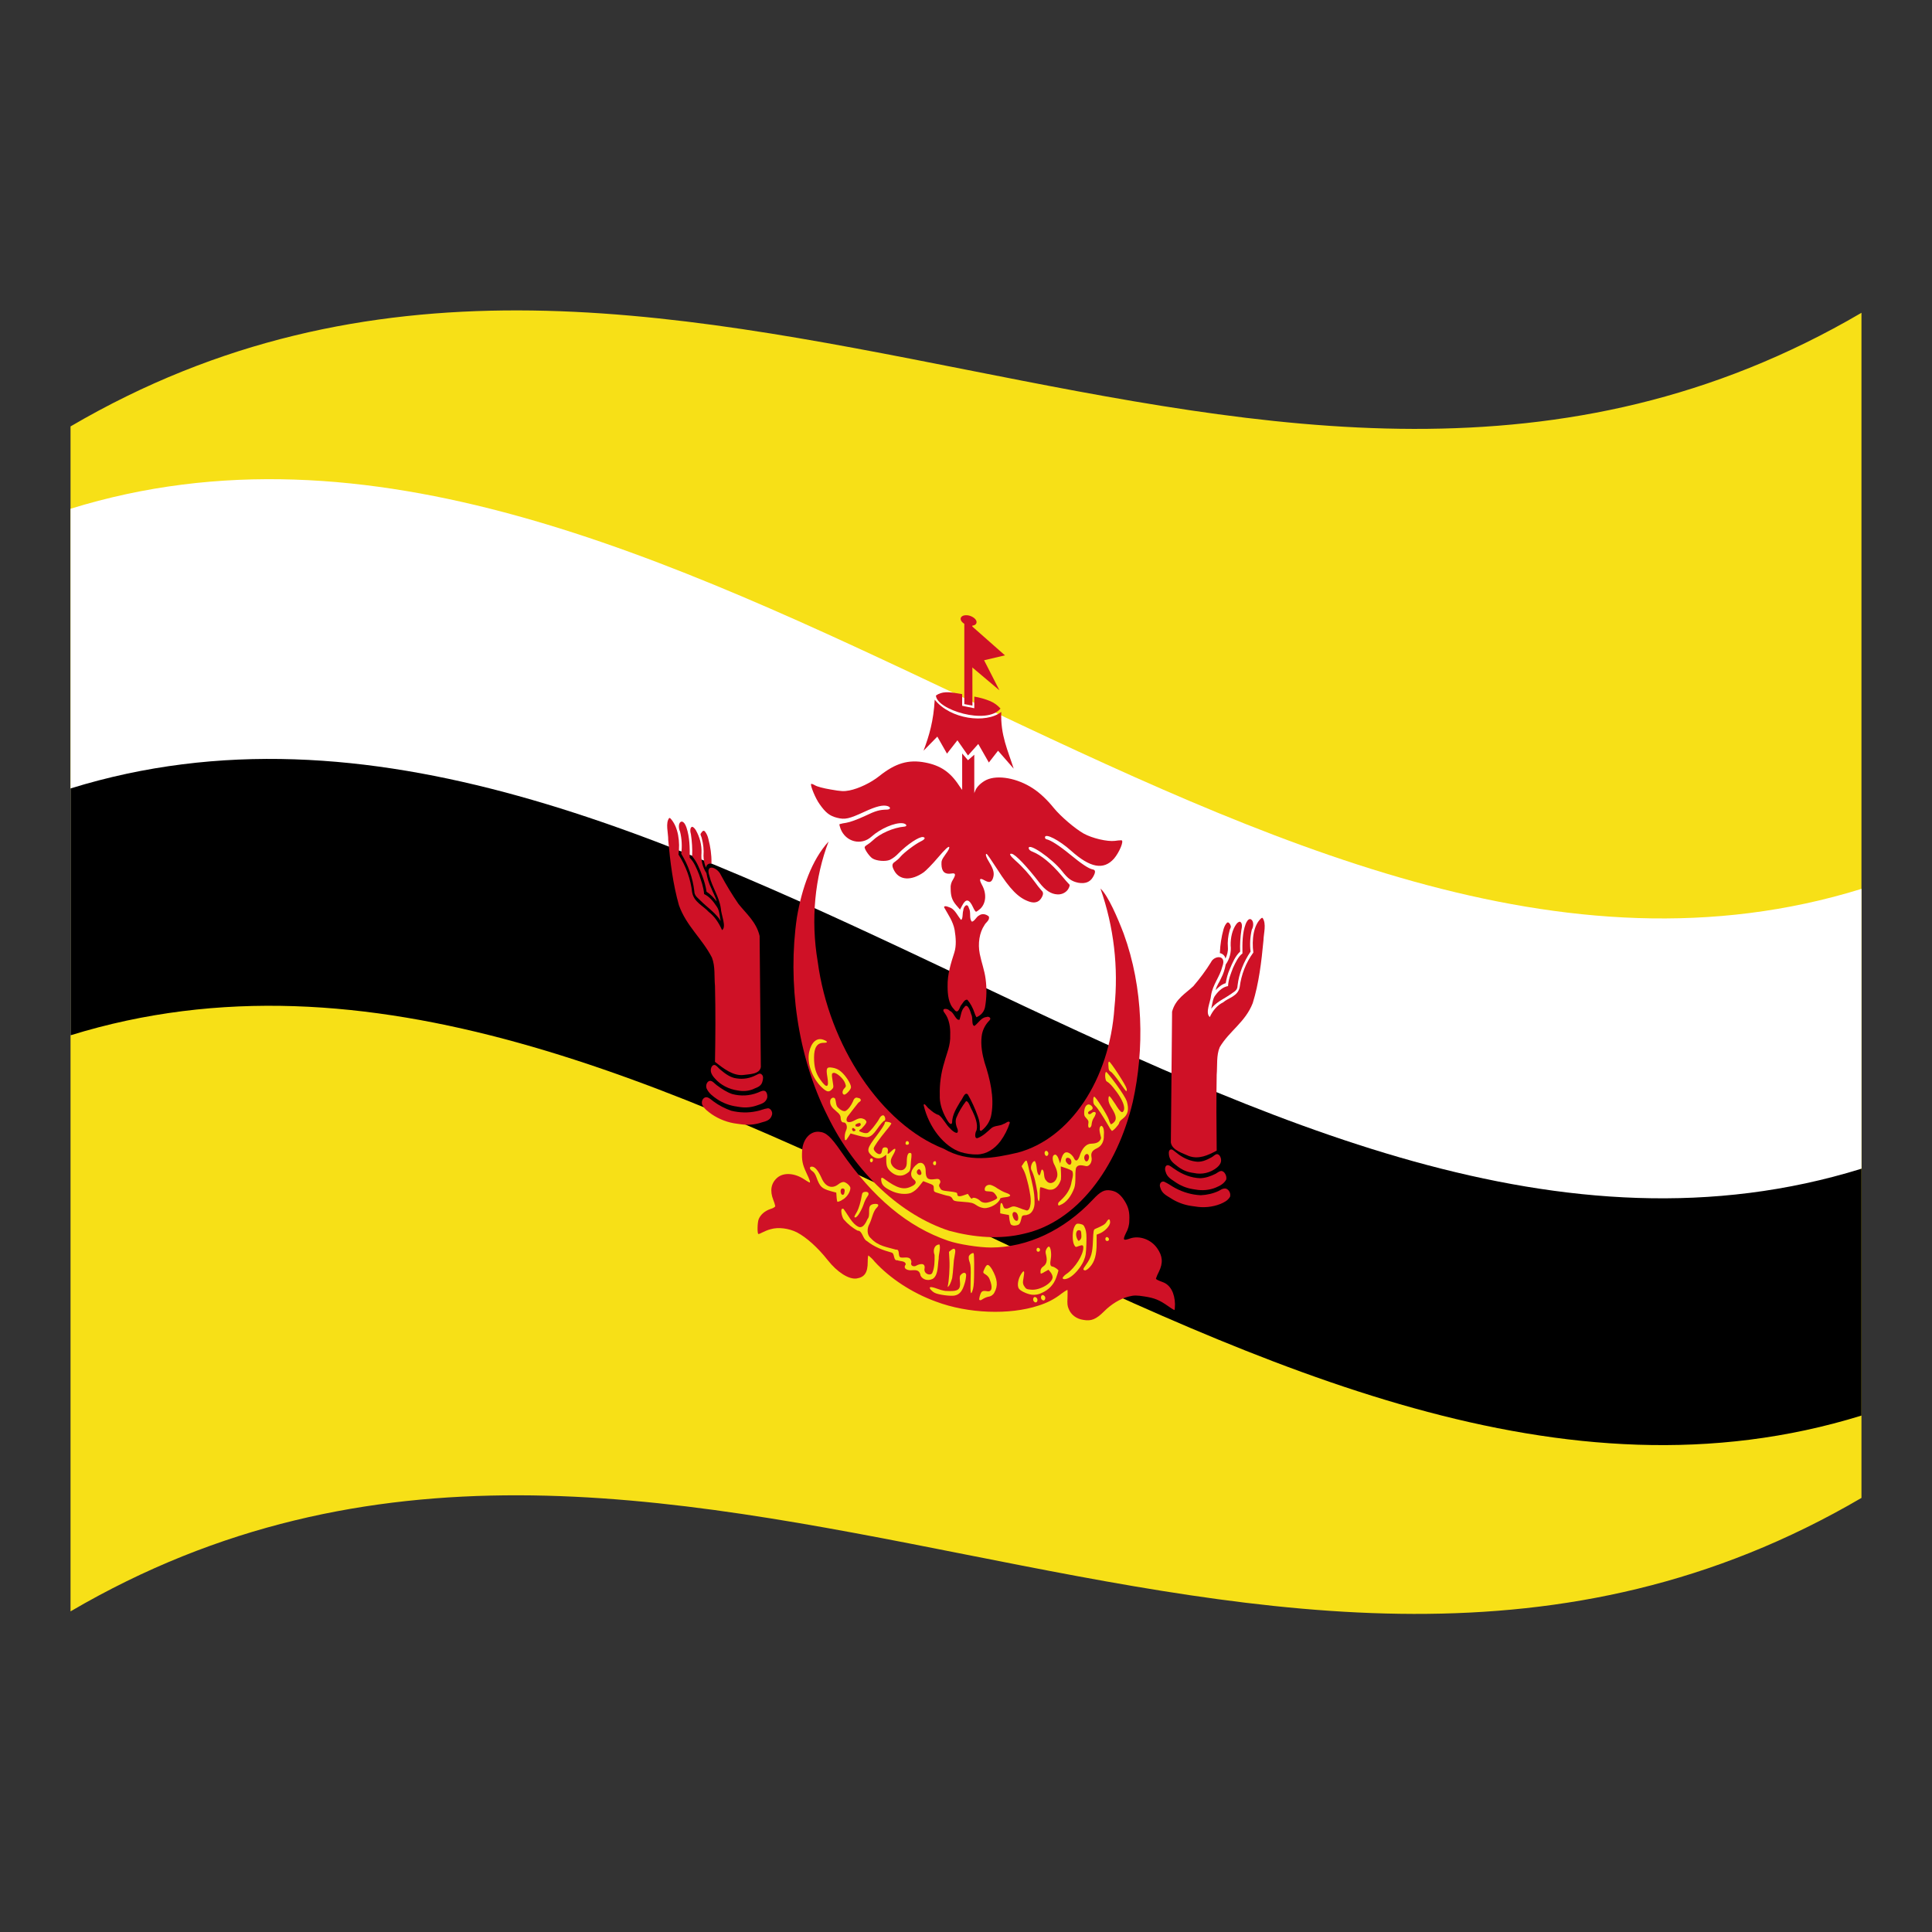 <?xml version="1.0" encoding="utf-8"?>
<!-- Generator: Adobe Illustrator 24.2.0, SVG Export Plug-In . SVG Version: 6.00 Build 0)  -->
<svg version="1.1" id="Layer_1" xmlns="http://www.w3.org/2000/svg" xmlns:xlink="http://www.w3.org/1999/xlink" x="0px" y="0px"
	 viewBox="0 0 1260 1260" style="enable-background:new 0 0 1260 1260;" xml:space="preserve">
<rect x="0" y="0" width="1260" height="1260" fill="#333333" stroke="none"/>
<style type="text/css">
	.st0{fill:#F7E017;}
	.st1{fill:#FFFFFF;}
	.st2{fill:#CF1126;}
</style>
<g>
	<path class="st0" d="M46,278.1v772.8c389.3-228,778.7,153.9,1168-74V204C824.7,432,435.3,50.2,46,278.1z"/>
	<path class="st1" d="M46,675.2c389.3-174.2,778.7,261.2,1168,87V579.7C824.7,700.3,435.3,211.2,46,331.8V675.2z"/>
	<path d="M46,675.2c389.3-120.5,778.7,368.5,1168,248v-161C824.7,882.9,435.3,393.7,46,514.2V675.2z"/>
	<path class="st2" d="M758.4,836.2c-3.7-1.4-4.5-1.8-4.5-2.4c0.5-1.5,1.1-2.9,1.9-4.4c2.8-5.7,2.5-10.2-1.1-15.3
		c-4-5.8-11.6-8.5-17.7-6.4c-4.5,1.6-4.9,1.1-2.7-3.5c1.4-2.5,2.2-5.2,2.2-8.1c0.3-5.4-0.5-8.8-3-12.8c-2.7-4.3-5.3-6.3-9-6.9
		c-4.2-0.7-6.7,0.5-11.9,6.1c-18.6,19.8-42.6,31.1-66.3,31.1c-7.8,0-21.2-2.1-27.9-4.4c-26.5-9.1-49-28-69.8-58.1
		c-7-10.1-9.9-12.7-14.6-13c-5.8-0.4-10.5,5-10.9,12.6c-0.3,6,0.2,8.6,2.8,14.2c2.3,4.8,2.8,6.4,2,6.3c-1.1-0.6-2.3-1.3-3.3-2
		c-6.3-4.2-13.4-4.7-17.6-1.2c-4.2,3.6-5,8.6-2.7,14.5c0.6,1.4,1,2.7,1.3,4.1c0,0.5-1.4,1.4-3.2,1.9c-3.5,1.2-6.3,3.5-7.6,6.6
		c-0.9,2.2-1,9.6-0.2,9.7c0.8-0.1,1.5-0.5,2.3-0.9c1.9-0.9,3.8-1.8,5.9-2.3c4.9-1.4,11.7-0.5,16.9,2.1c6.3,3.3,13.6,9.9,20.1,18.1
		c6.2,7.9,13.8,12.7,18.8,12c5.3-0.8,7.3-3.9,7.3-10.7c0-2.4,0.2-4.3,0.5-4.3c1.4,1.2,2.9,2.5,4,4c10,10.9,24.4,20.4,40.1,26.1l0,0
		c20.8,7.8,47.9,8.8,66.7,2.6c5.5-1.7,10.6-4.3,14.9-7.7c1.2-0.9,2.6-1.9,4-2.6c0.2,0,0.2,2.3,0.1,5c-0.2,4.2-0.1,5.4,0.8,7.5
		c1.5,3.8,5.1,6.5,9.6,7.1c5,0.9,8.2-0.3,13.5-5.6c4.7-4.7,10.4-8.2,15.9-9.6c3.5-0.9,5.3-0.9,10.3-0.1c6.6,1,9.8,2.3,15.5,6.3
		c1.3,0.9,2.7,1.9,4.1,2.6c0.2,0,0.4-1.7,0.4-3.9C766.1,843.3,763.3,838,758.4,836.2z"/>
	<path class="st2" d="M717.7,579.5c8.8,25.1,11.8,51.6,9.1,77.7c-3.2,47.2-29,85.4-63,94.5c-15.5,3.6-32.1,6.8-48.3-2.5
		c-40.8-16-74.9-67.3-82.2-122c-4.7-27.6-1.8-55.3,7.1-78.4c-11,12-17.5,30.6-20.7,49.6c-6.1,42.1,0.2,90.1,20,129.4
		c18.2,37.4,48.1,64.7,79.4,74.9l0,0c16.4,4.4,33.1,5.7,48.7,1.9c34.5-7.7,60.7-42.6,71-86.1c7.6-34.2,7-74.1-6-109.7
		C729,598.8,722.6,583.9,717.7,579.5z"/>
	<path class="st2" d="M500.7,722.8c-2.5,0.3-4.8,1.5-7.3,1.9c-5.5,1.2-11.1,1-16.5-0.3c-4.2-1.5-8.1-3.5-11.6-6.1
		c-1.3-0.9-2.5-2.2-3.9-2.6l0,0c-2.1-0.7-4.3,1.7-3.5,4.6c1.4,3,4,4.7,6.3,6.4c4.9,3.3,10.6,5.5,16.7,6.2l0.7,0.1l-0.7-0.1
		c0.2,0,1.6,0.2,2.2,0.3c4.6,0.7,9.4,0.3,13.7-1.2c2.5-0.7,5.6-1.3,6.6-4.7C504.2,725.3,502.5,722.6,500.7,722.8z"/>
	<path class="st2" d="M480.8,732.9l0.7,0.1L480.8,732.9z"/>
	<path class="st2" d="M480.5,721.8c0.2,0,0.4,0.1,0.5,0.1L480.5,721.8z"/>
	<path class="st2" d="M498.5,711.4c-1.5-0.3-2.9,0.7-4.3,1.2c-5.3,2.1-11.1,2.4-16.7,0.9c-3.5-1.2-6.9-3.4-10.1-5.8
		c-1.2-0.9-2.3-2.3-3.6-2.7l0,0c-2.1-0.7-3.9,2.2-3,4.8c1.5,3.3,4.2,5.2,6.8,7c3.9,2.6,8.4,4.3,13.2,4.9l0.5,0.1
		c-0.2,0-0.4,0-0.5-0.1c0.3,0.1,1.4,0.2,1.9,0.3c3.9,0.6,7.9,0.1,11.6-1.3c2.3-0.8,5-1.5,6-4.6C500.7,714.4,500.1,711.7,498.5,711.4
		z"/>
	<path class="st2" d="M496.7,700.7c-1.2-1.2-2.6,0.1-3.7,0.5c-3.8,2-8.2,2.8-12.6,2.1c-3.8-0.4-7.3-2.9-10.6-5.7
		c-1.2-0.9-2.2-2.5-3.5-3l0,0c-1.8-0.5-3,2-2.7,4.1c0.3,1.9,1.5,3.4,2.6,4.6c3.7,4.3,9.2,7.1,15.1,7.9c-2.1-0.3,2.8,0.4,1.3,0.2
		c3.3,0.4,6.8-0.1,9.7-1.6c2.1-0.8,4.4-1.8,5-4.7C497.7,703.7,498,701.7,496.7,700.7z"/>
	<polygon class="st2" points="436.6,533.3 436.6,533.3 436.6,533.3 	"/>
	<path class="st2" d="M481.6,589.5c-4.2-6.1-8-12.4-11.5-18.9c-2.2-5-10.4-7.9-7.4,0.8c1.8,7.4,6.3,13.3,7.4,21
		c0.2,4.2,3.9,12.2,0.8,14.2c-2.1-4.8-4.9-9-8.7-11.9c-3.6-4-9.6-6.3-10.8-12.7c-1-8.7-4-17.1-8.9-24.7c1.1-7.9,0-18-5.3-23.6
		l-0.7-0.3c-2.7,3.3-0.6,9.9-0.7,14.5c1.3,14.3,3.1,28.8,7,42.5c4.8,13.5,15.2,21.8,21.5,34.1c2.3,5.9,1.4,12.4,2,18.5
		c0.4,16.6,0.3,33.1,0,49.5c5.7,4.5,11.7,9.1,18.2,8.6c3.8-0.6,10.9-0.3,11.7-5.2c-0.3-28.5-0.5-57-0.8-85.5
		C493.3,601.3,486.6,595.8,481.6,589.5z"/>
	<path class="st2" d="M467.4,591.2c-2.3-3.5-4.9-6.6-8.2-8.1c-0.3-4.4-1.9-8.7-3.3-12.8c-1.6-4-3.3-8.2-6.1-10.9
		c0.1-6.5,0-13.4-2.1-19.7c-0.6-1.7-1.5-3.6-3-3.9l0,0c-2.4,0.2-2.3,4.3-1.2,6.5c1.2,4.7,1.4,9.7,0.8,14.5
		c4.6,7.5,7.5,15.8,8.5,24.3c0,3.3,2.6,4.7,4.3,6.5c3.9,3.9,8.3,6.8,11.9,11.5c0.7,1.2,1.3,2.3,0.7,0.1
		C469.3,596.5,469,593.4,467.4,591.2z"/>
	<path class="st2" d="M460.7,569.4c-2.6-4-3.6-8.6-3.2-13.2c0.2-5.1-1.1-10.2-3.7-14.8c-0.6-0.9-1.4-2-2.4-2.2l0,0
		c-1.6,0.4-1.3,3.3-0.8,4.9c0.7,4.7,1,9.6,0.8,14.3c3.1,3.6,5,8.5,6.8,13.3c1.2,3.2,2.1,6.5,2.6,9.9c2.5,1.5,4.6,3.8,6.6,6.3
		c-0.8-3.2-2.5-5.9-3.6-8.8C462.3,576.1,461.3,572.8,460.7,569.4z"/>
	<path class="st2" d="M462,547.2c-0.4-1.8-1.1-3.5-2.3-5c-0.2-0.2-0.5-0.4-0.8-0.4l0,0c-0.9,0.1-1.4,1.2-2,2c-0.2,0.9,0.7,2,0.8,3
		c1,3.7,1.4,7.6,1.1,11.3c0,2.6,0.6,5.4,1.6,7.8c0.3-1.7,1.4-2.7,2.8-2.7c0.4,0,1.1,0.3,0.8-0.6C464.1,557.4,463.3,552.2,462,547.2z
		"/>
	<path class="st2" d="M778.5,786.8l0.7,0.1L778.5,786.8z"/>
	<path class="st2" d="M798.7,775.1L798.7,775.1c-1.4,0-2.7,0.9-3.9,1.6c-3.6,1.7-7.6,2.6-11.7,2.8c-5.9-0.3-11.4-1.9-16.5-4.6
		c-2.5-1.3-4.8-3.1-7.3-4.2c-1.8-0.7-3.6,1.3-2.6,3.8c1,3.8,4.1,5.2,6.6,6.8c4.1,2.7,8.8,4.5,13.7,5.2c0.5,0.1,2,0.3,2.2,0.3
		l-0.7-0.1l0.7,0.1c5.6,1,11.4,0.5,16.7-1.6c2.3-1,4.8-2.1,6.3-4.7C803,777.9,800.8,774.9,798.7,775.1z"/>
	<path class="st2" d="M778.8,775.7l0.5,0.1L778.8,775.7z"/>
	<path class="st2" d="M796.4,763.7L796.4,763.7c-1.3,0.1-2.5,1.2-3.6,1.8c-3.2,1.6-6.6,2.8-10.1,2.9c-5.7-0.2-11.4-2.3-16.7-6
		c-1.4-0.8-2.8-2.3-4.3-2.5c-1.8-0.1-2.3,2.4-1.5,4.3c0.9,3.5,3.7,4.9,6,6.5c3.4,2.4,7.3,4.1,11.6,4.8c0.4,0.1,1.4,0.2,1.9,0.3
		l-0.5-0.1l0.5,0.1c4.4,0.8,9.1,0.4,13.2-1.3c2.5-1.1,5.2-2.3,6.8-5.2C800.3,766.9,798.5,763.6,796.4,763.7z"/>
	<path class="st2" d="M793.6,752.7L793.6,752.7c-1.3,0.2-2.3,1.5-3.5,2.1c-3.3,1.8-6.8,3.4-10.6,2.7c-4.3-0.6-8.7-2.7-12.6-6
		c-1.1-0.7-2.4-2.4-3.7-1.7c-1.2,0.6-1,2.7-0.7,4.2c0.7,3.2,3.1,4.8,5,6.3c2.8,2.3,6.1,3.9,9.8,4.5c-1.4-0.2,3.4,0.5,1.3,0.2
		c5.4,1.2,11-0.2,15.1-3.6c1-0.9,2.3-2.1,2.6-3.9C796.7,755.4,795.4,752.6,793.6,752.7z"/>
	<polygon class="st2" points="823.4,598.6 823.4,598.6 823.4,598.6 	"/>
	<path class="st2" d="M823.4,598.6l-0.7,0.1c-5.3,4.5-6.4,14.4-5.3,22.5c-4.9,6.7-7.9,14.5-8.9,22.6c-1.3,6.1-7.2,6.8-10.8,9.9
		c-3.7,1.8-6.7,5.2-8.7,9.6c-3.2-2.8,0.5-9.9,0.8-14c1.1-7.3,5.7-12.1,7.4-19c3-7.9-5.4-7.2-7.4-2.8c-3.4,5.5-7.3,10.7-11.5,15.6
		c-5,4.8-11.7,8.3-13.9,16.7c-0.3,28.4-0.5,56.8-0.8,85.3c0.8,5.1,7.9,7,11.7,8.8c6.5,2.4,12.6-0.5,18.2-3.5
		c-0.2-16.5-0.3-33.1,0-49.5c0.5-6-0.3-12.7,2-18c6.3-10.6,16.7-16.3,21.5-28.7c4-12.8,5.7-27,7-40.9
		C824.1,608.7,826.1,602.5,823.4,598.6z"/>
	<path class="st2" d="M815.4,599.4L815.4,599.4c-1.4-0.1-2.4,1.7-3,3.2c-2.2,5.8-2.2,12.6-2.1,19.2c-2.8,2.1-4.5,5.9-6.1,9.3
		c-1.4,3.7-3.1,7.6-3.3,12c-3.2,0.5-6,2.9-8.2,5.9c-1.6,1.9-1.9,4.8-2.5,7.5c-0.5,2.1,0,1,0.7,0.1c3.5-3.7,7.9-5.5,11.9-8.3
		c1.6-1.4,4.3-2.1,4.3-5.5c0.9-7.9,3.9-15.4,8.5-22.2c-0.6-4.7-0.3-9.6,0.8-14.3C817.7,604.2,817.8,600.1,815.4,599.4z"/>
	<path class="st2" d="M808.7,601.1L808.7,601.1c-0.9,0-1.8,0.8-2.4,1.6c-2.6,3.6-3.8,8.7-3.7,13.9c0.5,4.3-0.6,8.7-3.2,12.4
		c-0.6,3-1.5,6.1-3,8.9c-1.1,2.6-2.9,4.8-3.6,7.8c2-2,4.1-3.8,6.6-4.5c0.5-3.1,1.3-6.2,2.6-9.1c1.8-4.3,3.7-8.7,6.8-11.5
		c-0.2-4.7,0.1-9.3,0.8-14.1C810,604.7,810.4,602,808.7,601.1z"/>
	<path class="st2" d="M801,601.6L801,601.6c-0.3-0.1-0.6,0-0.8,0.2c-1.1,1.1-1.8,2.7-2.3,4.4c-1.3,4.8-2.1,9.9-2.3,14.8
		c-0.3,0.9,0.4,0.6,0.8,0.8c1.5,0.6,2.6,1.9,2.8,3.4c1.1-2.3,1.8-4.8,1.6-7.3c-0.3-3.7,0.1-7.5,1.1-11c0.1-1,1-1.9,0.8-2.8
		C802.5,603.1,801.9,601.9,801,601.6z"/>
	<path class="st2" d="M654.5,733c-2.5,1.5-5.6,0.9-7.9,2.7c-2.7,2.4-5.4,5.1-8.7,6.4c-2.7,1.2-2-3.6-1-5c1-4.2-1-8.9-2.8-12.7
		c-1.2-1.8-2.4-6.6-4.1-6.2c-2.6,3.4-4.7,6.9-6.3,10.8c-0.9,2.3-0.2,5.2,0.9,7.7c0.8,4.4-3.7,0.8-4.9-0.7c-2.8-2.5-4.5-6.6-7.4-8.8
		c-2.3-0.6-4.4-2.3-6.4-4.1c-1-0.4-3.3-4.6-3.5-2.3c3.4,14.5,13.3,27,24.2,30.6l0,0c3.4,1,7.1,1.6,10.7,1.5c6-0.1,11.3-3.5,15.2-8.7
		c2.7-3.7,4.7-7.7,6.1-12C658,730.3,655.6,732.9,654.5,733z"/>
	<path class="st2" d="M640.2,676c0.4-3.9,2.2-7.6,5-10.4c1.8-1.7-0.5-3-1.9-2.3c-3.3,0.2-5.2,3.9-7.8,5.8c-2.2-0.5-0.7-5.2-2.1-7.6
		c-0.6-2.4-2.6-7.7-4.5-4.6c-2,1.9-2.2,5.4-3.1,8.1c-2.4,0.9-3.7-4.9-6.3-5.7c-1.5-1.9-6.2-2.1-3.4,1.4c3,3.9,3.8,9.5,3.6,14.4
		c0.3,6.6-2.3,11.9-3.8,17.6c-2.2,7-3.2,14.3-3,21.5c-0.2,4.6,1.2,9.3,3.3,13.5c1,1.8,3.5,7.1,4.7,4.7c0.1-5.8,3.1-9.9,5.4-14
		c1.4-1.4,2.8-6.7,4.9-4.6c2.6,4.5,4.7,9.2,6.5,14.2c1.1,2.8,1.5,5.8,1.3,8.8l0,0c0.1,0.7,0.7,0.8,1.1,0.6c3.6-2.8,5.9-6.7,6.5-10.9
		c1.9-10.8-0.9-22.8-4.5-33.6C640.6,687.6,639.5,681.6,640.2,676z"/>
	<path class="st2" d="M644.9,597.7c-2-1.7-4.5-2-6.3-0.7c-1.9,0.9-2.8,3.6-4.7,4.1c-2.1-1.9-0.4-6.1-2-8.8c-1-3.9-3.6-1.1-3.7,1.6
		c-0.6,1.7-0.1,5.7-1.5,6c-2.1-2.6-3.7-6.2-6.4-7.7c-1.2-0.5-4.5-2.1-4.6-0.5c2.6,4.7,5.9,9.2,6.9,14.9c0.8,4.9,1.2,10.2-0.2,14.6
		c-2.2,6.9-4.6,14.1-4.4,22.3c0,5,0.6,11.2,4.2,14.7c2.3,3.4,3.4-0.1,4.3-2.2c1.3-1.5,2.5-4.4,4.4-4c2.1,2.5,3.6,5.4,4.6,8.4l0,0
		c0.3,1,0.8,2.1,1.3,3c3-1.2,5-3.6,5.6-6.5c1.1-6.1,1.2-12.3,0.4-18.4c-0.7-5.6-2.7-10.8-3.8-16.3c-1.4-6.9-0.2-14.1,3-18.8
		C642.8,601.6,645.7,600.2,644.9,597.7z"/>
	<path class="st2" d="M731.4,548c-1.4,0-2.9,0.2-4.3,0.4c-5,0.6-14.8-1.7-20.4-4.8c-5.6-3.2-14.8-11-19.4-16.6
		c-4.5-5.6-9.3-10-13.6-12.8c-10.2-6.7-22.9-9-30.3-5.6c-3.4,1.6-6.6,4.7-7.4,7.2c-0.4,1.2-1,1.9-1.6,1.8c-0.9-0.2-1-0.8-1-9.2
		c-0.6-1.3-3.6-1.5-3.6-1.5c-0.1,5.1-0.4,9.6-0.6,9.9c-0.2,0.3-1.9-1.7-3.8-4.6c-5.7-8.7-12.1-13-22-14.9
		c-10.9-2.1-19.4,0.4-29.9,8.8c-5.5,4.4-13.5,8.2-19.5,9.4c-3.6,0.7-5.4,0.6-12.2-0.6c-4.8-0.8-8.9-1.9-10.2-2.7
		c-1.2-0.7-2.5-1.2-2.6-0.9c-0.7,0.8,2.9,9.6,5.5,13.1c3.9,5.6,6.6,7.7,11.3,8.9c5.3,1.4,8,0.7,18-3.9c7.7-3.6,12.2-4.6,15-3.7
		c2.3,0.7,2.1,2.2-0.2,2.3c-5,0.1-7.3,0.7-14.6,4.2c-4.7,2.2-9.6,4-12.1,4.4c-1.5,0.2-3,0.5-4.4,0.9c-0.2,0.2,0.2,1.6,0.7,3
		c3.3,8.6,13.5,11.2,20.2,5.1c5.8-5.2,15.3-9.3,20.3-8.7c2.5,0.3,3.3,2,1.1,2.2c-7.1,0.6-16,4.5-20.7,9.1c-1.1,1-2.3,2-3.6,2.8
		c-0.9,0.5-1.6,1.2-1.6,1.6c0,1.5,3.3,6.2,5.2,7.3c2.6,1.6,8.3,2.1,11.2,0.9c2.1-1,4-2.5,5.6-4.2c5.9-6,13.6-11.1,16.1-10.7
		c1.9,0.4,1.1,1.6-1.6,2.9c-3.5,1.7-10.7,7.1-13.1,9.9c-1,1.3-2.3,2.3-3.6,3.3c-2.1,1.3-2.2,2.8-0.4,6c3.5,6.2,11.1,6.5,19.1,0.9
		c1.3-0.9,5.6-5.2,9.3-9.6c4.6-5.4,6.9-7.5,7.3-6.9c0.4,0.5-0.3,2-2.3,4.7c-2.4,3.4-2.8,4.2-2.7,6.6c0.1,4.8,2.2,6.7,6.5,6
		c2.7-0.5,3,0.6,1.1,3.8c-1.2,1.8-1.8,3.9-1.6,5.9c0,5,0.9,7.7,3.6,10.9l0,0c1.3,1.6,2.5,2.8,2.5,2.9c0,0,0.7-1.3,1.5-2.8
		c2.4-4.5,4.5-4.1,7,1.3c0.7,1.6,1.5,2.8,1.9,2.9c0.3,0.1,1.5-0.8,2.8-1.9c3.8-3.6,4.3-9.9,1.1-15.6c-2.1-3.9-1.5-4.8,1.6-3
		c3.2,1.8,4.6,1.4,5.6-1.4c1-3,0.5-5.5-2.3-10.1c-2.3-3.7-2.9-5.9-1.8-5.7c0.3,0.1,3.3,4.4,6.7,9.7c8.5,13.4,14,19,21,21.4
		c3.5,1.2,6.2,0.4,7.8-2.1c1.6-2.5,1.6-4,0.2-5.2c-1.5-1.7-2.9-3.5-4.1-5.2c-3.7-5.1-8-10-12.9-14.3c-3.5-3.1-4.4-4.7-2.4-4.4
		c2.5,0.4,10,8.4,18.1,18.9c3.8,4.9,7.5,7.4,11.7,7.6c3.3,0.2,6.3-1.6,7.5-4.3c0.7-1.7,0.7-1.9-0.2-2.7c-0.5-0.5-2.7-2.9-4.7-5.4
		c-6.7-7.9-13.2-13.2-18.7-15.4c-1.6-0.6-2.4-1.3-2.6-2.2c-0.6-4.3,15.3,6.6,21.8,14.9c3.8,4.9,6.2,6.6,10.5,7.5
		c4.5,0.8,7.7-0.4,9.6-3.7c1.8-3.1,1.8-4.7-0.2-5c-2.6-0.5-7-3.4-14.8-9.8c-7.2-5.9-12.5-9.2-15.1-9.8c-0.7-0.1-1.2-0.6-1.2-1.3
		c0-3,9.3,1.8,17,8.7c12.5,11.2,21.2,12.8,28,5.2C730,555.9,733.2,548.3,731.4,548z"/>
	<path class="st2" d="M627.5,491.4v29.7l7.9,1.7v-30.6l-4.1,3.6L627.5,491.4z"/>
	<path class="st2" d="M653,464.3c-9.9,7.8-33.3,4.8-43.4-8c-0.8,13.9-3.5,23.2-7.3,33.3l9-9.2l6.3,11.1l6.8-8.7l6.9,9.9l6.7-7.5
		c2.3,4,4.6,8.1,6.9,12.1l6-7.7l10.2,11.7C657.4,489.6,652.4,479.5,653,464.3z"/>
	<path class="st2" d="M635.4,454.3c0,2.5,0,5,0,7.6l-7.9-1.6v-7.6c-3.6-0.6-7.4-1.4-10.8-1.2c-2.3,0.1-4.5,0.8-6.3,2.1
		c0.3,9.2,33.3,19.5,42.1,8.5c-1.8-2-4-3.7-6.6-4.8C642.5,455.9,639,454.9,635.4,454.3z"/>
	<path class="st2" d="M628.9,406.2v53l5.3,1c0-17.7-0.1-35.4-0.1-53.1L628.9,406.2z"/>
	<path class="st2" d="M634,408.5c-0.6,8.3-1.2,16.7-2,25l19.8,16.7l-10-19.6l13.6-3.2C648.2,421.1,641.1,414.8,634,408.5z"/>
	<path class="st2" d="M631.8,401.4c-3-0.6-5.3,0.4-5.3,2.2c0,1.8,2.3,3.7,5.3,4.3s5.1-0.4,5.1-2.2
		C636.9,404,634.7,402.1,631.8,401.4z"/>
	<path class="st0" d="M626.9,831.1c-1,0.9-1.1,1.6-0.9,4c0.7,6.2-0.8,7.3-9.5,6.8c-1.9-0.3-3.7-0.8-5.5-1.5c-4.1-1.5-5.6-1.3-4,0.7
		c0.7,0.7,1.5,1.5,2.5,2c2.3,1.3,10.7,2.4,13.2,1.8l0,0c3.2-0.7,5-3,6.4-7.8c0.6-1.8,0.9-3.7,1-5.6
		C629.9,829.8,628.5,829.6,626.9,831.1z"/>
	<path class="st0" d="M642.2,827.2c-1.3,2.7-1.3,2.9,0.6,4c1.2,0.7,2.2,1.9,2.6,3.1c2.2,5.4,1.5,8.4-1.6,7.8
		c-2.9-0.5-3.7-0.1-4.5,2.2c-0.3,0.9-0.6,1.9-0.7,2.9c0,1,1.1,1,2.2,0.1l0,0c1.1-0.7,2.4-1.3,3.7-1.6c1.8-0.2,3.3-1.3,4-2.7
		c2.5-4.5,2.1-8.8-1.6-15.3C644.6,824.2,643.7,824.1,642.2,827.2z"/>
	<path class="st0" d="M635,817.4c-0.5-0.7-2.9,0.8-3.2,2.1c-0.1,1.3,0.1,2.5,0.6,3.7c0.7,2.1,0.8,3.9,0.6,11.3
		c-0.3,9.5,0.2,11.1,1.6,6l0,0c0.5-1.9,0.7-5.4,0.7-12.6C635.4,822.4,635.2,817.7,635,817.4z"/>
	<path class="st0" d="M620.5,815.1l-1.6,1.3l0.3,5.4c0.3,4.8-0.3,13.8-1.1,17c-0.2,0.8,0.1,0.7,1-0.5c0.9-1.6,1.5-3.3,1.9-4.9
		c0.3-1.7,0.6-5.2,0.8-7.9c0.1-2.4,0.4-4.8,0.9-7.2C623.5,814.6,622.7,813.5,620.5,815.1z"/>
	<path class="st0" d="M609.5,818.5c0.1,4,0,8.4-1.5,11.7c-1.2,2.1-5.4,0.7-5.1-2.5c1-4.7-3.5-3.3-5.3-2.3c-1.3,0.9-4.2,0.5-3.2-2.4
		c-0.6-4.3-4.6-2.4-6.9-2.9c-2.3-0.5-0.2-5.6-3.2-5.1c-5.6-1.7-11.6-2.2-16.4-7.5c-2.8-2.3-2.4-6.7-0.9-9.2c1.8-3.6,2.3-8.4,5-10.9
		c2.8-2.9-2.6-2.5-3.8-1.6c-2.7,1.5-0.2,6.8-2.4,9.2c-1.2,2.6-3,6.3-5.9,5.1c-4.2-1.9-6.7-7.6-9.8-11.7c-2.6-1.2-1.1,5.4,0.2,6.9
		c2.5,2.9,5.6,5.5,9,7.3c3.2-0.1,3.3,5.5,6.1,6.8c5,4,10.6,6,16.1,7.5c2.2,0.6,0.9,5.5,3.8,5c1.5,0.8,5.2,0.2,5.4,2.7
		c-2.4,3.3,2.3,4.1,4,3.8c2.3,0,5-0.6,5.7,3.6c1.3,2.5,4.7,3.5,7.5,2.2c0,0,0,0,0.1,0c0.3-0.2,0.6-0.4,0.9-0.6l0,0
		c3-2.7,2.6-8.4,3.3-12.8c-0.1-3,1.4-6.4,0.5-9.2C609.8,811.6,608.1,814.8,609.5,818.5z"/>
	<path class="st0" d="M564.1,777.3c-1.2,0.1-1.8,0.6-2,2c-0.7,4.4-2,8.8-3.1,10.8c-2.1,3.6-2.1,3.7-1.2,3.9c0.4,0.1,1.5-0.9,2.4-2.3
		l0,0c1.2-2,2.3-4.1,3-6.2c0.6-1.8,1.4-3.6,2.5-5.2C567.2,778.5,566.4,777,564.1,777.3z"/>
	<path class="st0" d="M550.5,770.9c-0.8-0.2-2.5,0.4-3.8,1.5c-4.1,3.2-8.4,1.6-10.8-3.9c-2-4.5-4-7.2-5.9-7.6l0,0
		c-2.3-0.4-2.4,1.5-0.2,2.9c1,0.6,2,2,2.7,4.1c2.2,6.1,3.4,7.2,9.2,8.9l3.7,1c0.1,1,0.1,2,0.2,2.9c0.1,1.7,0.4,3,0.6,3.1
		c1.1-0.2,2.2-0.6,3.1-1.3c2.7-1.3,5.3-5,5.3-7.7C554.6,773.6,552.4,771.4,550.5,770.9z M550.6,778.3c-0.4,1.4-1.8,1.2-2.2-0.3
		c-0.5-1.7,0.2-3.2,1.3-2.9C551,775.2,551.1,776.3,550.6,778.3L550.6,778.3z"/>
	<path class="st0" d="M704.4,798.2l-0.7-0.1l0,0c-1.4-0.2-2,0.1-2.9,1.8c-1.5,2.7-1.6,9.2-0.3,11.9c0.9,1.6,1,1.7,2.9,0.9
		c2.6-0.9,3.1-0.8,3.1,1c0,4.7-5.2,12.9-10.5,16.8c-1.1,0.7-2.2,1.6-2.9,2.7c-0.4,1.3,1.6,1.4,4,0.2c3.3-1.6,7.7-6.7,9.6-11
		c1.4-3.5,1.6-4.7,1.8-11.1c0.2-6,0-7.8-0.7-9.9C706.8,798.9,706.5,798.7,704.4,798.2z M704.4,808.6c-1,1-1.1,0.9-2-0.9
		c-1.2-2.7-0.5-5.7,1.4-5.4l0,0c1.1,0.2,1.3,0.5,1.4,2.7C705.4,806.8,705.2,807.9,704.4,808.6L704.4,808.6z"/>
	<path class="st0" d="M686.3,826c-1.4-0.2-1.6-1.6-1-5c0.6-3.5-0.1-7.8-1.2-8c-0.4-0.1-1.1,0.6-1.6,1.5c-0.7,1.4-0.8,2-0.2,4.3
		c0.8,3.5,0.2,5.8-2.1,7.3c-1,0.7-1.6,1.8-1.6,2.9c-0.1,0.6,0,1.2,0.2,1.7c0.9-0.3,1.8-0.7,2.6-1.3l2.4-1.3l1.4,1.7
		c0.7,0.9,1.2,2,1.3,3.1c0,3.8-8.2,8.7-13.9,8.2c-3-0.2-3.5-0.5-4.5-2.1c-0.8-1-1.1-2.3-0.9-3.6c0.2-0.9,0.4-2.8,0.6-4
		c0.5-3.3-0.5-2.9-2.4,0.5c-1.5,2.9-2,6.3-1.1,8.2c0.7,1.6,5.4,3.9,8.8,4.3c2.2,0.2,4.4-0.2,6.3-1.2l0,0c4.5-1.9,7.9-5.5,9.4-9.9
		c0.6-1.6,1.1-3.2,1.5-4.7C690.2,828.1,687.8,826.2,686.3,826z"/>
	<path class="st0" d="M721.7,796.8c-1,1.7-2.4,2.5-7.3,4.6c-1.2,0.5-1.3,0.9-1.6,7.8c-0.3,8-1.1,10.8-4.5,15.6
		c-2.1,2.9-2.2,3.4-0.7,3.7c0.6,0.1,2.1-0.9,3.4-2.4c3-3.4,4.2-8,4.2-15.3v-5.6l2.5-1c3.2-1.5,6.3-4.9,6.3-7.1
		C723.8,794.7,723.1,794.6,721.7,796.8z"/>
	<path class="st0" d="M676.3,814.1c-0.3,0.4-0.4,1-0.2,1.5c0.1,0.5,0.7,0.9,1.3,0.7c0.4-0.1,0.8-0.4,0.8-0.8l0,0
		C678.7,814.4,677.1,813.2,676.3,814.1z"/>
	<path class="st0" d="M721.2,807.1c-0.3,0.4-0.4,1-0.2,1.5c0.1,0.5,0.8,0.9,1.4,0.7c0.4-0.1,0.8-0.4,0.8-0.8l0,0
		C723.5,807.4,721.9,806.2,721.2,807.1z"/>
	<path class="st0" d="M671.7,765.4c-0.7-2.7-1.1-5.5-2-8.1c-0.1-0.2-0.3-0.4-0.5-0.4l0,0c-1.1,0.5-1.8,2.1-2.6,3.2
		c-0.6,0.4-0.1,0.9,0.2,1.6c2.1,3.4,2.9,7.5,3.9,11.3c0.9,4.5,2.2,9.5,1.1,13.8c-0.4,1.7-1.4,3.3-3,2.4c-2.5-0.6-4.8-2-7.3-2.4
		c-2.2-0.3-3.9,2-6.1,1.3c-1.4-0.2-1.3-4.2-2.7-3.4c-0.6,2-0.3,4.3-0.4,6.5c0.2,0.3,0.9,0.2,1.3,0.4l4.4,0.8
		c0.3,2.1,0.3,4.4,1.3,6.2c1.5,1.1,3.3,0.7,4.7,0.2c1.5-0.6,1.8-3.1,2.3-4.9c0.4-2,2.6-1,3.7-1.7c3-0.5,4.9-4.3,4.7-8.3
		C674.8,777.5,673.1,771.4,671.7,765.4z M664,795.2c-0.6,2.3-2.9,0.3-3.3-1.5c-0.8-1.7-0.3-3.7,1.3-3.2l0,0
		C663.6,790.7,664.3,793.5,664,795.2L664,795.2z"/>
	<path class="st0" d="M656,777.9c-2-0.7-3.8-1.8-5.6-2.9c-1.2-0.9-2.7-1.7-4.2-2.2c-1.8-0.4-3.5,0.5-3.9,2.1
		c-0.1,0.2-0.1,0.4-0.1,0.6c0,1.2,0.3,1.4,2.8,1.5c2.3,0.1,3,0.4,4.2,2c0.8,1.1,1.3,2.1,1.1,2.4c-0.5,1-5.4,3-7.5,3
		c-1.4,0-2.8-0.4-3.7-1.4c-1.9-1.7-4.6-2.4-5.1-1.4c-0.2,0.4-0.8,0-1.6-1.2l-1.2-1.8l-2.9,1c-2.9,1-4,0.7-4-1c0-0.8-0.8-1.1-5.1-1.6
		c-4.7-0.5-5.3-0.7-6.1-2.2c-0.9-1.5-0.8-1.8-0.2-2.9c0.5-0.7,0.5-1.6,0-2.3c-0.5-0.7-1.1-0.9-3.1-0.6c-4.7,0.7-6.1-0.4-6.1-5.4
		c0-2.9-1.2-4.9-2.9-5.2l0,0c-0.8-0.1-1.8,0.1-2.4,0.6c-4.3,3.1-5.5,7.7-2.5,10.1c2.2,1.8,1.6,3.3-1.8,4.8c-4.8,2.3-9.1,1-17.2-4.9
		c-2-1.5-2.5-1.2-2.1,1.4c0.4,2.5,2.1,4.1,6.2,6.1c4.3,2.2,9.7,2.7,13.1,1.5c2.2-1,3.9-2.5,5.3-4.3l2.7-3.4l3.1,1.2
		c3.8,1.4,3.8,1.5,3.8,3.8c0,1.9,0.1,2,3.5,3c2,0.6,4.5,1.4,5.8,1.6c1.2,0.1,2.4,0.8,2.9,1.9c0.7,1.4,1.1,1.6,6.8,2
		c5.4,0.4,6.4,0.6,8.8,2.2c1.4,1,3.2,1.7,5,1.9c4.1,0.2,9.7-3.2,10.5-6.2c0.1-0.4,1.5-0.7,3.3-0.9
		C659.7,780.4,659.9,779.2,656,777.9z M600.9,765.5c-0.4,1.4-2.4,0.9-2.9-0.6c-0.2-0.7,0-1.5,0.6-2c0.4-0.3,0.7-0.5,0.9-0.4l0,0
		c0.2,0,0.4,0.3,0.8,0.7C600.7,764,601,764.7,600.9,765.5L600.9,765.5z"/>
	<path class="st0" d="M593.6,751.9c-1.4-0.3-2.2,1.7-2.2,5.5c0,2.5-0.3,3.6-1.3,4.7c-2.4,2.7-8.3,0.1-9.1-4
		c-0.2-1.4,0.1-2.5,1.3-4.6c2.6-4.4,2-5.7-1.1-2.6c-2.2,2.1-2.6,2.1-2.2,0c0.4-1.9-0.4-2.8-2.2-2.6c-0.9,0.1-1.4,0.7-1.6,2.2
		c-0.2,1.5-0.7,2.1-1.5,2.2c-1.4,0.2-3.9-2.1-3.9-3.6c0-1.2,3.7-6.4,8.3-12c1.8-2.1,3.2-4.1,3.2-4.4c0-0.3-0.9-0.8-2.2-1
		c-1.6-0.3-2.1-0.1-2.1,0.8c0,0.7-2.4,4.4-5.3,8.2c-6.1,7.9-6.6,9.7-3.6,12.6c2.4,2.4,5.5,2.8,7.9,1.2l2-1.4v3.3
		c0,4.1,0.6,5.7,3.1,7.9c3.1,2.7,6.8,3.2,9.8,1.3l0,0c2.9-1.9,2.8-1.7,3.2-8.3C594.7,752.5,594.6,752.1,593.6,751.9z"/>
	<path class="st0" d="M718.2,734.2L718.2,734.2c-2.3,1.4-0.5,5.5-0.1,8c-0.9,3.3-4.2,3.6-6.6,3.7c-3.4,0.1-5.8,3.5-7.1,7.1
		c-0.7,2.4-2.4,6.2-4.2,1.9c-1.5-2.4-4.5-4.7-6.4-2.5c-1.4,1.6-1.8,4.1-2.4,6.4c-0.8-2-1.2-4.8-3-5.8c-2.9,0-1.9,4.9-0.5,7.1
		c1.2,2.5,2.4,5.8,1.2,8.3c-1,3-4.7,4.6-6.9,1.4c-2-1.8-0.6-6.5-2.7-7.1c-0.9,0.7-1,6-2.6,2.8c-1.1-2.6-0.5-5.9-2-8.3
		c-1.6,0-3,3.4-2.4,5.5c2.2,4.3,3.1,9.3,3.9,14.2c0.5,2-0.1,5.6,1.2,6.6c0.9-2.8,0.1-6.3,0.8-9.2c2.2,0,4.5,1.8,6.7,1.6
		c3.2,0.1,5.7-3,6.8-6.6c0.3-2.8-0.1-5.8-0.1-8.6c2.5,0.9,5.2,1.5,7.5,3c1.2,2.6-0.4,5.8-0.7,8.4c-1.2,5.1-4.4,8.5-7.6,11.5
		c-1.3,0.7-1.4,3.5,0.4,2.3c4.2-1.6,7.3-6,9.2-11.1c1.3-4,0.3-8.8,1.1-12.9c1.2-2.9,4.3-1.8,6.6-1.4c2.3,0.4,4.3-2.9,3.5-6.1
		c-0.7-3.6,2.1-4.8,3.9-5.7c2.6-1.3,4.4-4.3,4.2-8.2C720.1,738.5,720.1,734.7,718.2,734.2z M695.9,758.5c-1.5-1.4-1-3.8,0.7-3.4
		C700.1,755.6,698.9,762.2,695.9,758.5L695.9,758.5z M707.2,755.8c-0.4-1.7,0.6-3.4,2-3.2C711.9,754.1,708.7,760.4,707.2,755.8
		L707.2,755.8z"/>
	<path class="st0" d="M568.6,755.5c-1-0.2-1.5,0.8-1.1,1.9c0.4,1,1.5,0.7,1.8-0.6l0,0C569.3,756.1,569.1,755.6,568.6,755.5z"/>
	<path class="st0" d="M609.6,757.3c-1.3,0.1-1.5,2.3-0.2,2.6c0.7,0.1,1.1-0.2,1.1-1.3S610.2,757.2,609.6,757.3z"/>
	<path class="st0" d="M575.4,727.5c-1.5,0.5-2.1,2.7-3.2,4.1c-1.9,2.6-3.8,5.4-6.2,7.2c-1.8,0.6-3.7-0.2-5.5-1
		c-0.7-1,1.4-1.3,1.8-2.2c1-1.2,2.3-2.2,2.8-3.9c-0.5-1.8-2.3-2.2-3.5-2.4c-3-0.1-5.3,2.8-8.2,2.5c-2.3-0.3-1.1-3.4-0.1-4.3
		c2.1-2.8,4.2-5.4,6.3-8.1c0.6-0.8,2.8-1.4,1.3-2.9c-0.4-0.3-1-0.4-1.5-0.5l0,0c-1.6-0.7-2.7,0.9-3.2,2.5c-1.2,2.5-2.8,5-4.9,6.1
		c-1.5,0.3-3.3-0.8-4.7-2.2c-1.6-1.4-1.2-3.9-2-5.9c-1.1-1.5-3.3-0.1-3.2,1.9c-0.1,2.5,1.6,4.3,3.2,5.6c1.2,1.3,3.1,2.2,3.6,4.4
		c0,1.8,0.5,3.9,2.2,3.6c1.9,0.3,2.3,3.4,1.5,4.9c-0.9,2-1.2,4.2-0.9,6.4c0.8,1.2,1.8-1.4,2.4-2l1.3-2.1c3.2,0.8,6.5,2,9.8,2.4
		c2.3,0.4,4.3-1.2,5.8-3c2.1-2.5,3.8-5.6,6.2-7.6C578.1,731,577.2,726.6,575.4,727.5z M557.3,737.6c-1.1,0.9-2.5-1.7-0.9-2
		C557.2,735.9,558.9,737.3,557.3,737.6z M558.9,734.7c-1.3,0.3-1.3-1.6-0.2-1.7c0.6-0.4,1.4-0.6,2.2-0.6
		C562.4,733.9,560,735.2,558.9,734.7z"/>
	<path class="st0" d="M590.6,745.3c-0.1,0.9,0.1,1.3,1,1.3c0.6,0,1.2-0.4,1.2-1l0,0C592.8,743.9,590.8,743.7,590.6,745.3z"/>
	<path class="st0" d="M681.6,750.9c-0.8,0.9-0.1,3,1,3c0.5,0,1-0.6,1.1-1.3l0,0C683.9,751.2,682.4,749.9,681.6,750.9z"/>
	<path class="st0" d="M548.5,698.9c-1.5-1.4-3.6-2.3-5.7-2.6c-3.7-0.6-4.2,0.3-3.2,6.2c1.2,6.9-0.4,7.6-4.5,1.8
		c-3.1-4.3-4.2-8.4-4.2-14.6c0-6.6,2-9.6,6.3-9.6c2.9,0,2.8-0.9-0.2-2c-4.3-1.6-7.9,1.6-9.3,8.1c-1.5,7.2,2,17,8.2,22.9
		c3.2,3,4.5,3.4,6.4,1.6c1.4-1.4,1.4-1.5,0.8-5.1c-0.8-5.1-0.8-5.7,0.6-5.9c1.9-0.3,6.4,3.8,7.4,6.6c0.8,2.2,0.7,2.3-0.6,3.7
		s-1.4,3.6,0,3.9c1.2,0.2,4.5-3.4,4.5-4.8C555.1,706.9,551.4,701.3,548.5,698.9z"/>
	<path class="st0" d="M711.7,734.8L711.7,734.8L711.7,734.8z"/>
	<path class="st0" d="M712,725.9c-1.3,1.2-2.4,0.9-2.4-0.3c0-0.3,0.6-0.9,1.4-1.3c2-0.8,2.1-2.1,0.5-3.4c-2.1-1.7-4.2,0.3-4.4,4
		c-0.1,2.5,0,2.9,1.4,4.4s1.5,1.9,1.3,3.4c-0.4,2.5,0.4,3.6,1.6,2.2c0.4-0.6,0.6-1.5,0.6-2.2c0.2-1.3,0.6-2.5,1.3-3.6
		c0.6-0.8,1-1.8,1.3-2.7C714.9,725,713.2,724.8,712,725.9z"/>
	<path class="st0" d="M728,707.2c-3.2-4.4-6.2-8-6.5-8.1c-1.1-0.2-0.9,5.4,0.2,6.1c2.1,1.3,3.3,2.6,6.6,7c3.8,5.2,5.6,9.8,4.6,12
		c-0.9,2.2-2.2,1.3-5.5-4.1c-1.8-2.8-3.5-5.1-3.9-5.2c-0.4-0.1-0.6,0.8-0.6,2.1c0,1.6,0.6,3.3,2.4,6.1c2.8,4.6,3.1,7.2,1,9
		c-0.5,0.5-1,0.8-1.8,1.2c-0.6-0.9-1.1-2-1.3-3c-1.2-3.4-8.4-14.8-9.5-15c-0.5-0.1-0.7,0.6-0.7,2.3c0,2,0.3,2.7,1.4,3.7
		c1.4,1.3,4.9,6.6,8.5,12.9c0.6,1.2,1.3,2.3,2.3,3.4c0.9-0.5,1.8-1.3,2.5-2.1l0,0c1.1-1.2,2.2-2.6,2.2-3.2s1-1.8,2.3-2.7
		c3.5-2.7,4.2-6,2.7-11.3C734,716,732.1,712.9,728,707.2z"/>
	<path class="st0" d="M734.6,709.6c-0.5-2.1-10.2-17-11.2-17.2c-0.5-0.1-0.7,0.7-0.5,2.8c0.1,2.6,0.3,3,1.6,3.8
		c0.8,0.4,3.4,3.6,5.7,6.9c2.3,3.4,4.3,6,4.4,5.8C735,711,734.9,710.3,734.6,709.6L734.6,709.6z"/>
	<path class="st0" d="M675.2,845.9c-0.8-0.2-1.4,0.5-1.4,1.5c-0.1,0.8,0.5,1.7,1.4,2c0.8,0.1,1.4-0.5,1.4-1.5
		C676.7,847.1,676.1,846.2,675.2,845.9z"/>
	<path class="st0" d="M680.3,844.6c-0.8-0.1-1.4,0.5-1.4,1.5c-0.1,0.8,0.5,1.7,1.4,2c0.8,0.2,1.4-0.5,1.4-1.5
		C681.8,845.8,681.2,845,680.3,844.6z"/>
</g>
</svg>
